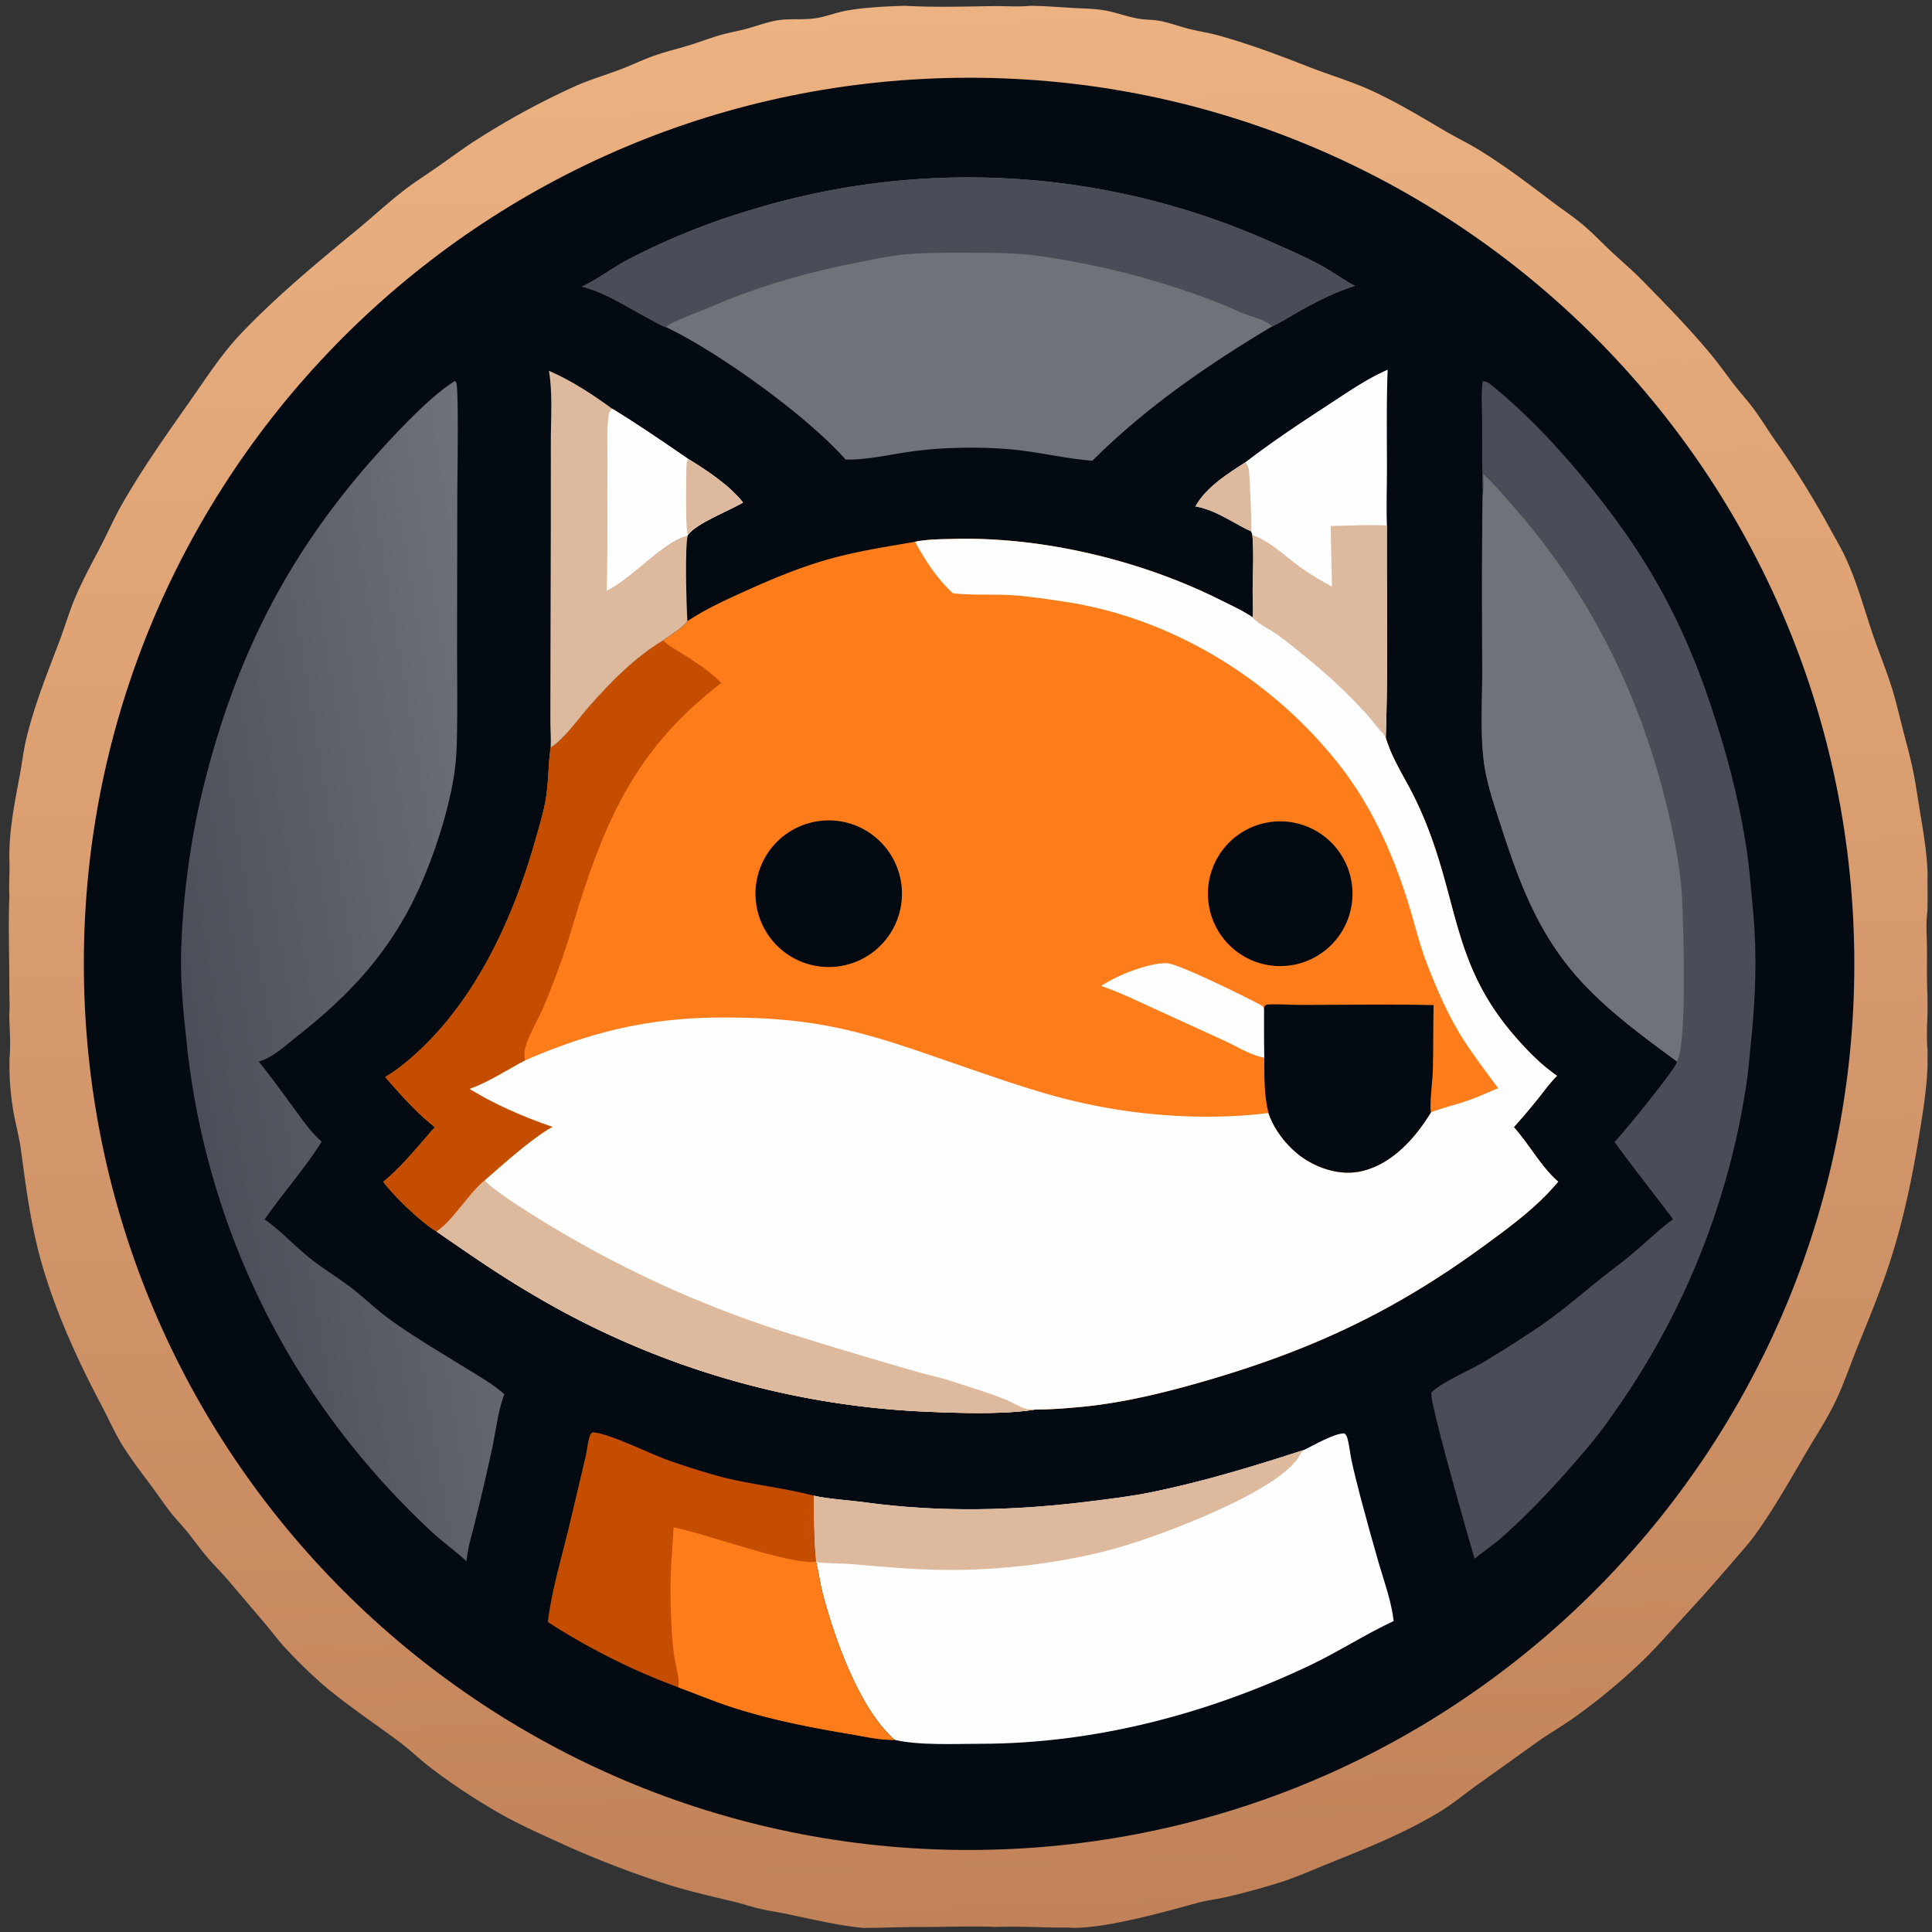 <svg xmlns="http://www.w3.org/2000/svg" xmlns:svg="http://www.w3.org/2000/svg" id="svg8" width="500" height="500" fill="none" version="1.1" viewBox="0 0 500 500" xml:space="preserve"><rect x="0" y="0" width="500" height="500" fill="#333333" stroke="none"/><defs id="defs8"><linearGradient id="paint0_linear_1016_105" x1="50" x2="550" y1="50" y2="550" gradientTransform="translate(-50,-50)" gradientUnits="userSpaceOnUse"><stop id="stop7" offset=".068" stop-color="#0047AB"/><stop id="stop8" offset=".741" stop-color="#8A2BE2"/></linearGradient><linearGradient id="a" x1="263.79" x2="247.47" y1="509.22" y2="3.34" gradientUnits="userSpaceOnUse"><stop id="stop1" offset="0" stop-color="#C18259"/><stop id="stop2" offset="1" stop-color="#ECB282"/></linearGradient><linearGradient id="b" x1="48.38" x2="145.41" y1="269.34" y2="253.13" gradientUnits="userSpaceOnUse"><stop id="stop10" offset="0" stop-color="#4B4E58"/><stop id="stop11" offset="1" stop-color="#707279"/></linearGradient></defs><g id="g1" transform="matrix(0.982,0,0,0.983,-0.52,-1.66)"><path id="path2" fill="url(#a)" d="m 3,227.91 c -0.12,-7.56 1.4,-14.92 2.78,-22.3 0.57,-3.1 0.93,-6.27 1.66,-9.34 2.08,-8.69 5.38,-16.92 8.55,-25.24 1.54,-4.02 2.74,-8.2 4.42,-12.15 1.97,-4.62 4.4,-9.04 6.72,-13.48 1.85,-3.57 3.45,-7.24 5.44,-10.74 5.28,-9.3 11.61,-18.26 17.77,-27 4.4,-6.24 8.61,-12.85 13.91,-18.37 9.39,-9.77 19.59,-18.24 30.04,-26.82 4.3,-3.53 8.41,-7.37 12.82,-10.76 2.86,-2.2 5.94,-4.13 8.9,-6.2 3.08,-2.14 6.1,-4.41 9.25,-6.46 a 204,204 0 0 1 27.1,-14.78 c 3.64,-1.58 7.47,-2.76 11.19,-4.12 3.13,-1.15 6.12,-2.64 9.26,-3.75 3.18,-1.13 6.49,-1.9 9.7,-2.9 2.66,-0.83 5.27,-1.83 7.94,-2.6 2.24,-0.64 4.56,-1.02 6.82,-1.63 2.59,-0.7 5.1,-1.66 7.75,-2.16 3.4,-0.64 7.01,-0.1 10.46,-0.62 2.7,-0.4 5.27,-1.46 7.95,-1.97 4.55,-0.86 11.06,-1.2 15.72,-1.3 7.65,0.43 15.56,0.18 23.24,0.08 3.14,-0.04 6.53,0.24 9.64,-0.08 3.78,0.03 7.53,0.34 11.3,0.56 2.78,0.16 5.69,0.17 8.43,0.66 2.98,0.53 5.83,1.65 8.79,2.16 1.86,0.32 3.78,0.24 5.63,0.59 2.67,0.5 5.25,1.5 7.89,2.15 2.49,0.61 5.04,0.98 7.52,1.67 8.06,2.23 15.79,5.13 23.56,8.17 5.46,2.15 11.15,3.8 16.5,6.21 6.8,3.08 13.1,6.89 19.51,10.66 3.14,1.84 6.44,3.43 9.54,5.34 6.6,4.07 12.8,8.8 18.97,13.47 2.75,2.08 5.67,3.99 8.3,6.24 2.74,2.35 5.22,5 7.88,7.45 2.58,2.36 5.22,4.64 7.67,7.14 6.2,6.32 12.42,12.66 18.07,19.5 2.25,2.72 4.26,5.63 6.44,8.4 1.47,1.87 3.1,3.64 4.52,5.54 2.1,2.8 3.91,5.84 5.93,8.7 a 233,233 0 0 1 14.4,23.15 c 1.39,2.54 2.9,5.05 4.1,7.68 2.85,6.16 4.65,12.65 6.78,19.07 1.58,4.74 3.5,9.35 5.05,14.1 1.25,3.83 2.17,7.8 3.16,11.71 0.91,3.57 1.92,7.14 2.67,10.74 0.81,3.89 1.34,7.85 2,11.76 0.88,5.22 1.76,10.52 1.89,15.83 -0.04,3.27 0.06,6.56 -0.05,9.84 -0.44,3.06 -0.14,6.43 -0.11,9.53 0.03,4.2 -0.08,8.4 0.13,12.6 l 0.03,4.08 c -0.13,3.43 -0.3,7.02 0,10.43 0,1.26 -0.03,2.53 0,3.78 -0.22,6.46 -1.28,12.75 -2.33,19.12 -1.83,11.13 -4.19,22.24 -7.7,32.98 -2.52,7.7 -5.67,15.22 -8.7,22.73 -1.9,4.72 -3.51,9.52 -5.75,14.11 -2.2,4.5 -4.92,8.6 -7.44,12.9 -4.15,7.1 -8.32,14.47 -13.08,21.18 -1.9,2.68 -4.15,5.15 -6.29,7.64 -3.9,4.56 -7.83,9 -11.9,13.42 -4.54,4.89 -8.74,9.83 -13.64,14.37 a 162,162 0 0 1 -16.55,13.47 c -3.2,2.25 -6.62,4.18 -9.78,6.47 l -16.01,11.44 c -2.89,2.07 -5.64,4.38 -8.65,6.26 -9.28,5.8 -19.83,9.98 -29.95,14.04 -4.4,1.77 -8.64,3.71 -13.2,5.12 -4.64,1.43 -9.55,2.8 -14.29,3.85 -2.35,0.52 -4.76,0.79 -7.09,1.42 -9.09,2.48 -23.5,6.58 -32.81,6.6 -1.9,-0.14 -3.83,-0.05 -5.73,-0.1 -4.92,-0.14 -9.76,-0.3 -14.69,-0.15 -6.54,-0.26 -13.25,0.02 -19.8,0.03 -5.08,-0.05 -10.14,0.24 -15.22,0.23 -6.7,-0.66 -13.22,-2.26 -19.8,-3.62 -2.49,-0.51 -5.02,-0.89 -7.5,-1.46 -2.28,-0.53 -4.5,-1.3 -6.78,-1.85 -5.93,-1.42 -11.85,-2.75 -17.67,-4.6 a 264,264 0 0 1 -29.75,-11.62 c -5.17,-2.36 -10.35,-4.72 -15.26,-7.6 a 167,167 0 0 1 -17.13,-11.4 c -2.93,-2.25 -5.59,-4.85 -8.56,-7.05 -6.25,-4.62 -12.7,-8.94 -18.73,-13.9 A 125,125 0 0 1 75.78,435.62 c -1.86,-1.97 -3.48,-4.2 -5.22,-6.26 l -9.97,-11.71 c -1.77,-2.07 -3.75,-3.97 -5.51,-6.05 -1.73,-2.02 -3.26,-4.21 -4.93,-6.28 -1.54,-1.9 -3.24,-3.67 -4.76,-5.6 -1.6,-2.02 -3.04,-4.2 -4.58,-6.28 -2.53,-3.42 -5.15,-6.8 -7.47,-10.38 -2.45,-3.77 -4.19,-7.88 -6.3,-11.84 C 20.09,358.11 13.45,343.24 10.08,328.74 8.22,320.78 7.16,312.73 6.08,304.64 5.61,301.05 4.62,297.54 4,293.99 A 73,73 0 0 1 3.05,280.17 c 0.34,-3.62 0,-7.53 -0.08,-11.17 0.19,-2.4 0.02,-4.93 0.02,-7.35 0.03,-7.98 -0.33,-16.05 0.02,-24.02 -0.2,-3.24 0.14,-6.48 -0.01,-9.72" style="fill:url(#a)"/><path id="path3" fill="#030a11" d="m 250.07,22.23 c 128.83,-3.24 235.89,98.6 239.08,227.44 3.19,128.84 -98.68,235.86 -227.51,239 C 132.86,491.84 25.89,390.02 22.7,261.25 19.5,132.46 121.3,25.46 250.07,22.23"/><path id="path4" fill="#fe7c19" d="m 241.69,144.32 c 3.3,-0.68 7,-0.67 10.38,-0.75 23.21,-0.57 49.07,5.6 69.82,15.95 2.9,1.44 5.9,2.8 8.6,4.58 l 0.22,0.15 c 1.67,1.85 4.5,3.05 6.53,4.53 2.83,2.05 5.54,4.3 8.25,6.5 a 145,145 0 0 1 15.05,14.2 c 1.6,1.75 3,3.7 4.6,5.44 0.3,0.33 0.44,0.57 0.6,0.98 1.5,5.01 4.2,9.29 6.62,13.87 a 96,96 0 0 1 4.6,10.25 c 7.87,20.45 6.98,36.17 22.58,54.24 3.38,3.9 7.07,7.72 11.34,10.65 -1.85,1.86 -3.44,4.07 -5.09,6.12 q -3.06,3.8 -6.3,7.42 c 3.99,4.4 7.25,10.54 11.7,14.34 -5.6,6.7 -12.44,11.68 -19.44,16.8 -24.01,17.56 -46.02,27.76 -74.5,35.93 -10.53,3.02 -21.5,5.66 -32.42,6.63 -3.8,0.34 -7.66,0.65 -11.47,0.63 l -0.21,0.04 c -8.26,1.33 -20.8,0.87 -29.26,0.5 A 222,222 0 0 1 139.81,341.84 c -8.35,-4.92 -16.27,-10.44 -24.24,-15.94 -3.94,-2.27 -11.38,-9.45 -14.02,-13.09 5.07,-4.12 9.25,-9.51 13.6,-14.36 -4.85,-3.8 -9.06,-8.6 -13.11,-13.22 q 1.8,-1.04 3.47,-2.28 c 18.48,-14.04 29.59,-37.36 35.83,-59.11 1.03,-3.6 2.18,-7.29 2.89,-10.97 0.9,-4.7 0.73,-9.44 1.38,-14.14 l 0.04,-0.25 c 3.3,-1.93 7.5,-7.8 10.17,-10.81 5.77,-6.55 11.99,-12.9 19.51,-17.41 2,-1.51 4.9,-3.02 6.37,-5.02 4.5,-3.04 9.65,-5.4 14.58,-7.64 7.86,-3.57 15.97,-6.95 24.34,-9.15 6.92,-1.82 14.03,-2.9 21.07,-4.13"/><path id="path5" fill="#fefefe" d="m 241.69,144.32 c 3.3,-0.68 7,-0.67 10.38,-0.75 23.21,-0.57 49.07,5.6 69.82,15.95 2.9,1.44 5.9,2.8 8.6,4.58 l 0.22,0.15 c 1.67,1.85 4.5,3.05 6.53,4.53 2.83,2.05 5.54,4.3 8.25,6.5 a 145,145 0 0 1 15.05,14.2 c 1.6,1.75 3,3.7 4.6,5.44 0.3,0.33 0.44,0.57 0.6,0.98 1.5,5.01 4.2,9.29 6.62,13.87 a 96,96 0 0 1 4.6,10.25 c 7.87,20.45 6.98,36.17 22.58,54.24 3.38,3.9 7.07,7.72 11.34,10.65 -1.85,1.86 -3.44,4.07 -5.09,6.12 q -3.06,3.8 -6.3,7.42 c 3.99,4.4 7.25,10.54 11.7,14.34 -5.6,6.7 -12.44,11.68 -19.44,16.8 -24.01,17.56 -46.02,27.76 -74.5,35.93 -10.53,3.02 -21.5,5.66 -32.42,6.63 -3.8,0.34 -7.66,0.65 -11.47,0.63 l -0.21,0.04 c -8.26,1.33 -20.8,0.87 -29.26,0.5 A 222,222 0 0 1 139.81,341.84 c -8.35,-4.92 -16.27,-10.44 -24.24,-15.94 4.27,-2.8 8.33,-9.85 12.72,-13.5 4.9,-4.25 12.32,-10.96 17.8,-14.04 -7.49,-2.54 -15.15,-5.86 -21.88,-10 4.92,-1.68 10.02,-5.08 14.68,-7.5 18.02,-7.8 33.42,-11.36 53.03,-11.29 10.17,0.04 19.06,0.6 29.08,2.68 11.04,2.28 21.6,6.2 32.23,9.83 9.88,3.39 19.88,6.96 30.04,9.41 16.45,3.96 34.74,5.3 51.56,3.23 1.61,4.84 5.62,9.7 9.96,12.37 4.39,2.7 9.83,4.14 14.92,2.86 7.88,-1.98 13.9,-8.74 17.96,-15.43 3.12,-1.17 6.4,-1.95 9.55,-3.03 2.77,-0.94 5.43,-2.2 8.13,-3.3 -3.35,-4.58 -6.97,-9.23 -9.93,-14.05 -3.5,-5.72 -6.25,-12.12 -8.7,-18.36 -2.1,-5.37 -3.38,-10.99 -5.1,-16.48 -4.11,-13.11 -9.74,-25.63 -18.3,-36.46 -17.66,-22.34 -43.91,-38.47 -72.22,-42.74 -4.96,-0.74 -10.04,-1.54 -15.06,-1.77 -4.8,-0.22 -9.6,0.1 -14.38,-0.45 -4.05,-3.64 -7.4,-8.8 -9.97,-13.56"/><path id="path6" fill="#ddb99d" d="m 115.57,325.9 c 4.26,-2.8 8.32,-9.85 12.72,-13.5 1.31,2.05 11.27,8.32 14.04,10.02 a 290,290 0 0 0 66.11,30.34 1732,1732 0 0 0 34.05,10.17 c 2.77,0.8 5.61,1.37 8.36,2.25 4.78,1.52 9.63,3.02 14.3,4.83 1.8,0.69 4.39,2.23 5.98,2.66 0.44,0.11 0.9,0.06 1.34,0.06 l 0.89,0.05 -0.21,0.04 c -8.26,1.33 -20.8,0.87 -29.26,0.5 A 222,222 0 0 1 139.81,341.84 c -8.35,-4.92 -16.27,-10.44 -24.24,-15.94"/><path id="path7" fill="#c54d00" d="m 145.64,198.48 c 3.3,-1.93 7.51,-7.8 10.17,-10.82 5.77,-6.54 12,-12.89 19.51,-17.4 1.16,1.32 3.05,2.27 4.53,3.22 3.77,2.43 7.67,4.74 10.77,8.01 -19.76,15.26 -28.51,31.2 -36.24,54.58 -2.37,7.16 -4.28,14.35 -6.94,21.43 q -1.8,4.95 -3.88,9.78 c -1.25,2.9 -4.57,8.46 -4.8,11.4 -0.06,0.7 0.04,1.47 0.12,2.17 -4.66,2.43 -9.76,5.83 -14.68,7.51 6.73,4.14 14.4,7.45 21.88,10 -5.48,3.07 -12.9,9.79 -17.8,14.04 -4.4,3.64 -8.45,10.7 -12.72,13.5 -3.94,-2.28 -11.38,-9.45 -14.02,-13.09 5.07,-4.12 9.25,-9.51 13.6,-14.37 -4.85,-3.8 -9.06,-8.6 -13.11,-13.2 q 1.8,-1.05 3.47,-2.3 c 18.48,-14.03 29.59,-37.35 35.83,-59.1 1.03,-3.61 2.18,-7.3 2.89,-10.97 0.9,-4.7 0.73,-9.44 1.38,-14.15 z"/><path id="path8" fill="#030a11" d="m 333.64,267.45 0.2,-0.94 c 0.17,-0.1 0.31,-0.26 0.5,-0.3 1.1,-0.29 7.12,0.06 8.67,0.05 11.76,0 23.57,-0.24 35.33,0.05 -0.13,5.83 -0.04,11.67 -0.21,17.5 -0.08,2.65 -0.91,8.56 -0.47,10.71 -4.06,6.69 -10.07,13.46 -17.95,15.43 -5.1,1.28 -10.53,-0.16 -14.92,-2.86 -4.34,-2.66 -8.35,-7.53 -9.96,-12.37 -1.2,-4.8 -1.08,-9.67 -1.1,-14.58 -0.13,-4.22 -0.08,-8.46 -0.09,-12.69"/><path id="path9" fill="#fefefe" d="m 290.7,261.25 a 44,44 0 0 1 9.8,-4.54 c 2.23,-0.68 5.55,-1.67 7.9,-1.38 3.36,0.43 20.14,8.66 24.2,10.86 0.8,0.43 0.76,0.37 1.03,1.26 0.01,4.23 -0.04,8.47 0.09,12.7 l -0.12,-0.03 c -3.63,-0.67 -7.01,-2.9 -10.35,-4.42 l -18.4,-8.39 c -4.66,-2.13 -9.3,-4.4 -14.15,-6.06"/><path id="path10" fill="#030a11" d="m 216.7,217.81 a 19.3,19.3 0 1 1 3.48,38.43 19.3,19.3 0 0 1 -3.48,-38.43 m 120.24,0.15 a 19.05,19.05 0 1 1 1.73,38.06 19.05,19.05 0 0 1 -1.73,-38.06"/><path id="path11" fill="url(#b)" d="m 120.46,101.96 c 0.18,0.22 0.24,0.26 0.34,0.57 0.66,2.1 0.25,25.73 0.25,29.97 l -0.06,39.26 c 0,8.18 0.15,16.4 -0.06,24.58 a 72,72 0 0 1 -0.7,9.26 c -1.83,11.72 -7.07,26.95 -12.91,37.25 -7.55,13.3 -16.96,22.63 -28.88,32 -2.9,2.29 -6.11,5.32 -9.72,6.33 3.17,3.89 6.08,7.98 9.07,12.01 2.24,3.04 4.65,6.61 7.53,9.05 -4.52,7.2 -10.22,13.52 -15.05,20.5 3.99,2.77 7.46,6.48 11.2,9.6 3.57,2.98 7.65,5.36 11.35,8.17 3.62,2.75 6.86,5.97 10.55,8.63 6.15,4.43 12.76,8.3 19.2,12.29 3.69,2.28 7.6,4.44 10.86,7.31 -1.67,4.5 -2.18,9.57 -3.2,14.27 a 610,610 0 0 1 -6.05,25.37 c -0.32,1.43 -0.52,2.89 -0.74,4.34 -2.96,-2.8 -6.37,-5.13 -9.36,-7.95 A 209,209 0 0 1 79,362.2 204,204 0 0 1 49.62,275.2 c -0.71,-6.5 -1.36,-13 -1.38,-19.54 -0.03,-13.76 2.14,-31.02 5.33,-44.43 8.59,-36.11 23.08,-64.81 48.34,-92.2 4.89,-5.3 12.57,-13.38 18.55,-17.06" style="fill:url(#b)"/><path id="path12" fill="#4a4d57" d="m 391.28,132.02 c -0.13,-6.5 -0.15,-12.97 -0.15,-19.47 0,-3.4 -0.3,-7.1 0.15,-10.47 1.07,-0.1 1.96,0.7 2.76,1.35 9.4,7.72 17.4,16.34 25.08,25.74 17.01,20.86 26.5,39.1 34.36,64.74 a 212,212 0 0 1 7.27,30.83 c 0.85,5.58 1.27,11.28 1.8,16.9 1.07,11.64 0.64,22.77 -0.56,34.36 -0.41,3.94 -0.7,7.93 -1.32,11.85 a 201,201 0 0 1 -32.92,83.11 c -2.48,3.58 -4.95,7.17 -7.73,10.52 -7.08,8.51 -15.38,17.64 -23.67,24.95 -2.3,2.02 -4.85,3.68 -7.19,5.63 -1.53,-5.08 -12.02,-41.69 -11.41,-43.74 2.36,-2.51 9.93,-5.77 13.32,-7.77 4.83,-2.86 9.62,-5.91 14.3,-9.03 5.74,-3.83 10.8,-8.19 16.16,-12.51 3.08,-2.49 6.3,-4.81 9.32,-7.35 3.54,-2.98 6.87,-6.25 10.6,-8.98 -5.1,-6.82 -10.44,-13.45 -15.43,-20.36 2.42,-2.4 16.44,-19.69 16.46,-21.08 v -0.07 c -8.37,-6.2 -16.75,-12.26 -24,-19.78 -12,-12.46 -17.19,-26.2 -22.41,-42.36 -1.75,-5.4 -3.65,-10.78 -4.43,-16.43 -1.05,-7.6 -0.45,-16.67 -0.48,-24.44 -0.04,-15.37 -0.13,-30.77 0.12,-46.14"/><path id="path13" fill="#707279" d="m 391.45,126.51 c 3.18,2.9 5.94,6.25 8.76,9.49 19.6,22.55 32.66,49.07 39.64,78.09 1.94,8.05 3.66,16.77 4.02,25.06 0.33,7.41 1.3,37.33 -1.4,42.01 -8.36,-6.19 -16.74,-12.25 -23.99,-19.78 -12,-12.45 -17.2,-26.2 -22.42,-42.35 -1.74,-5.41 -3.64,-10.78 -4.42,-16.43 -1.05,-7.6 -0.46,-16.67 -0.48,-24.45 -0.05,-15.37 -0.14,-30.77 0.12,-46.13 0.34,-1.83 0.21,-3.66 0.17,-5.51 M 153.89,77.15 c 4.12,-1.9 7.98,-4.92 12.06,-7.07 A 181,181 0 0 1 197.81,57.15 195.8,195.8 0 0 1 336,65.6 c 4.56,2 9.23,4.04 13.58,6.48 2.64,1.49 5.1,3.33 7.78,4.73 l 0.27,0.14 c -5.46,1.7 -10.27,4.2 -15.23,7 -2.2,1.24 -4.36,2.62 -6.65,3.69 -17.03,10.16 -33.22,21.31 -47.33,35.35 -5.95,-0.46 -11.77,-1.76 -17.67,-2.56 -6.25,-0.85 -12.71,-1 -19,-0.8 q -6.8,0.21 -13.52,1.31 c -4.89,0.77 -9.87,1.85 -14.84,1.74 -10.18,-11.5 -33.34,-28.17 -47.2,-34.8 -1.62,-0.54 -3.28,-1.59 -4.8,-2.39 -5.5,-2.9 -11.48,-6.88 -17.51,-8.34 z"/><path id="path14" fill="#4a4d57" d="m 153.89,77.15 c 4.12,-1.9 7.98,-4.92 12.06,-7.07 A 181,181 0 0 1 197.81,57.15 195.8,195.8 0 0 1 336,65.6 c 4.56,2 9.23,4.04 13.58,6.48 2.64,1.49 5.1,3.33 7.78,4.73 l 0.27,0.14 c -5.46,1.7 -10.27,4.2 -15.23,7 -2.2,1.24 -4.36,2.62 -6.65,3.69 -1.25,-1.62 -5.44,-2.57 -7.39,-3.37 -2.42,-0.99 -4.78,-2.12 -7.22,-3.05 A 211,211 0 0 0 273.4,68.96 c -5.57,-0.7 -11.3,-0.71 -16.9,-0.72 -5.94,0 -11.95,-0.11 -17.86,0.48 -4,0.4 -7.99,1.3 -11.93,2.06 -13.89,2.7 -26.45,6.32 -39.46,11.94 -1.94,0.84 -9.6,3.67 -10.7,4.7 -0.17,0.17 -0.25,0.29 -0.37,0.47 -1.61,-0.55 -3.27,-1.6 -4.79,-2.4 -5.5,-2.9 -11.48,-6.88 -17.51,-8.34 z"/><path id="path15" fill="#fefefe" d="m 344.26,383.39 c 2.7,-1.3 7.75,-4.28 10.54,-4.35 0.5,0.38 0.68,0.78 0.84,1.36 0.5,1.78 0.65,3.72 1.03,5.54 0.7,3.32 1.56,6.63 2.41,9.92 q 2.33,8.79 4.86,17.53 c 1.45,4.88 3.23,9.77 3.85,14.84 l 0.03,0.24 c -7.58,3.53 -14.65,8.15 -22.25,11.75 -26.93,12.74 -56.57,20.51 -86.46,20.56 -6.8,0 -16.3,0.5 -22.82,-1.04 -9.37,-8.18 -15.9,-26.82 -19.01,-38.72 -0.68,-2.58 -0.96,-5.24 -1.61,-7.82 l -0.07,-0.27 -0.03,-0.13 c -0.58,-5.7 -0.54,-11.62 -0.63,-17.35 3.85,0.89 9.37,1.2 13.5,1.77 19.86,2.7 39.55,2.22 59.41,-0.27 5.5,-0.68 10.97,-1.34 16.4,-2.45 13.58,-2.8 26.84,-6.83 40.01,-11.11"/><path id="path16" fill="#ddb99d" d="m 214.94,395.45 c 3.85,0.89 9.37,1.2 13.5,1.76 19.86,2.71 39.55,2.22 59.41,-0.26 5.5,-0.69 10.97,-1.34 16.4,-2.46 13.58,-2.78 26.84,-6.82 40.01,-11.1 l -0.16,0.14 c -0.44,0.4 -0.71,0.72 -1,1.24 -5,9.35 -35.97,20.87 -46.69,24.03 -14.54,4.28 -32,6.4 -47.18,6.21 -7.98,-0.1 -15.84,-0.8 -23.79,-1.49 -3.25,-0.28 -6.61,-0.15 -9.84,-0.59 l -0.03,-0.14 c -0.58,-5.7 -0.54,-11.61 -0.63,-17.34"/><path id="path17" fill="#c54d00" d="m 144.92,428.73 0.12,-1.03 c 1.1,-8.3 3.95,-17.5 5.85,-25.76 l 3.96,-16.7 c 0.4,-1.74 0.53,-3.67 1.07,-5.35 0.18,-0.59 0.3,-0.73 0.77,-1.1 3.89,0.09 14.54,5.34 19.23,7.08 a 188,188 0 0 0 12.26,3.96 c 8.76,2.59 17.96,3.32 26.76,5.62 0.09,5.73 0.05,11.65 0.63,17.35 l 0.03,0.13 0.07,0.27 c 0.65,2.58 0.93,5.23 1.6,7.82 3.12,11.9 9.65,30.54 19.01,38.72 -3.82,0.14 -8.05,-0.9 -11.82,-1.52 -10.4,-1.73 -20.71,-3.76 -30.78,-6.99 -4.89,-1.56 -9.56,-3.53 -14.37,-5.3 a 175,175 0 0 1 -34.39,-17.2"/><path id="path18" fill="#fe7c19" d="m 178.02,403.82 c 7.48,1.29 31.59,10.2 37.55,8.98 l 0.03,0.13 0.07,0.27 c 0.65,2.58 0.94,5.23 1.61,7.82 3.11,11.9 9.65,30.54 19,38.72 -3.82,0.14 -8.04,-0.9 -11.82,-1.52 -10.4,-1.73 -20.7,-3.76 -30.77,-6.99 -4.9,-1.56 -9.57,-3.53 -14.38,-5.3 l 0.02,-0.3 0.03,-0.46 c 0.13,-2.23 -0.69,-4.63 -1.05,-6.84 a 64,64 0 0 1 -0.7,-6.7 c -0.3,-5.19 -0.5,-10.48 -0.3,-15.68 0.14,-4.05 0.58,-8.08 0.71,-12.13"/><path id="path19" fill="#ddb99d" d="m 145.19,99.3 c 5.87,2.54 11.48,6.19 16.63,9.96 6.87,4.18 13.46,8.72 20.09,13.26 5.04,3.14 10.7,6.8 14.42,11.46 -3.42,2.09 -12.47,5.53 -14.51,8.55 -0.86,2.82 -0.37,19.06 -0.13,22.7 -1.47,2.01 -4.37,3.52 -6.37,5.03 -7.52,4.52 -13.73,10.86 -19.51,17.4 -2.66,3.02 -6.86,8.89 -10.17,10.82 0.14,-2.18 -0.05,-4.41 -0.07,-6.6 l 0.02,-12.62 0.1,-38.92 0.01,-23.46 c 0.03,-5.65 0.46,-12.02 -0.51,-17.58"/><path id="path20" fill="#fefefe" d="m 161.83,109.26 c 6.87,4.18 13.46,8.72 20.08,13.26 5.04,3.14 10.7,6.8 14.43,11.46 -3.42,2.1 -12.47,5.53 -14.51,8.55 -0.38,0.27 -0.23,0.22 -0.58,0.32 -6.29,1.79 -14,11.01 -20.84,14.36 0.37,-11.19 0.09,-22.41 0.22,-33.6 0.05,-3.95 -0.3,-8.42 0.27,-12.3 0.15,-1.01 0.25,-1.3 0.93,-2.05"/><path id="path21" fill="#ddb99d" d="m 181.91,122.52 c 5.04,3.14 10.7,6.8 14.43,11.46 -3.43,2.09 -12.48,5.53 -14.52,8.55 v -0.13 l -0.21,-0.93 c -0.37,-1.62 -0.3,-15.42 -0.12,-17.58 0.04,-0.52 0.2,-0.9 0.42,-1.37"/><path id="path22" fill="#fefefe" d="m 328.77,123.38 c 7.06,-5.42 14.49,-10.34 21.95,-15.2 5,-3.25 10.02,-6.77 15.52,-9.15 -0.33,8.44 -0.2,16.92 -0.19,25.36 0.01,5.2 -0.18,10.46 -0.01,15.65 -0.1,18.6 0.33,37.27 -0.3,55.85 a 3,3 0 0 0 -0.6,-0.97 c -1.6,-1.75 -3,-3.69 -4.6,-5.45 a 145,145 0 0 0 -15.06,-14.19 c -2.7,-2.2 -5.42,-4.46 -8.24,-6.5 -2.04,-1.48 -4.86,-2.69 -6.53,-4.53 0.11,-2.46 -0.08,-5.02 -0.05,-7.5 0.05,-4.7 0.34,-9.53 -0.08,-14.21 l -0.32,-0.96 c -4.85,-2.24 -9.3,-5.64 -14.66,-6.56 2.68,-4.98 8.5,-8.62 13.17,-11.64"/><path id="path23" fill="#ddb99d" d="m 351.23,140.15 c 4.94,-0.02 9.87,-0.4 14.81,-0.1 -0.09,18.6 0.33,37.27 -0.3,55.85 a 3,3 0 0 0 -0.6,-0.98 c -1.6,-1.75 -2.99,-3.69 -4.6,-5.44 a 145,145 0 0 0 -15.05,-14.2 c -2.7,-2.2 -5.42,-4.45 -8.24,-6.5 -2.05,-1.47 -4.87,-2.68 -6.54,-4.53 0.12,-2.46 -0.07,-5.02 -0.05,-7.5 0.05,-4.7 0.34,-9.53 -0.08,-14.2 4.7,1.63 8.7,5.62 12.68,8.5 a 75,75 0 0 0 8.3,5.06 c -0.06,-5.32 -0.27,-10.64 -0.33,-15.96 m -35.63,-5.13 c 2.68,-4.98 8.5,-8.62 13.17,-11.64 0.37,0.61 0.77,1.24 0.88,1.95 0.23,1.53 0.8,15 0.6,16.25 -4.84,-2.24 -9.3,-5.64 -14.65,-6.56"/></g></svg>